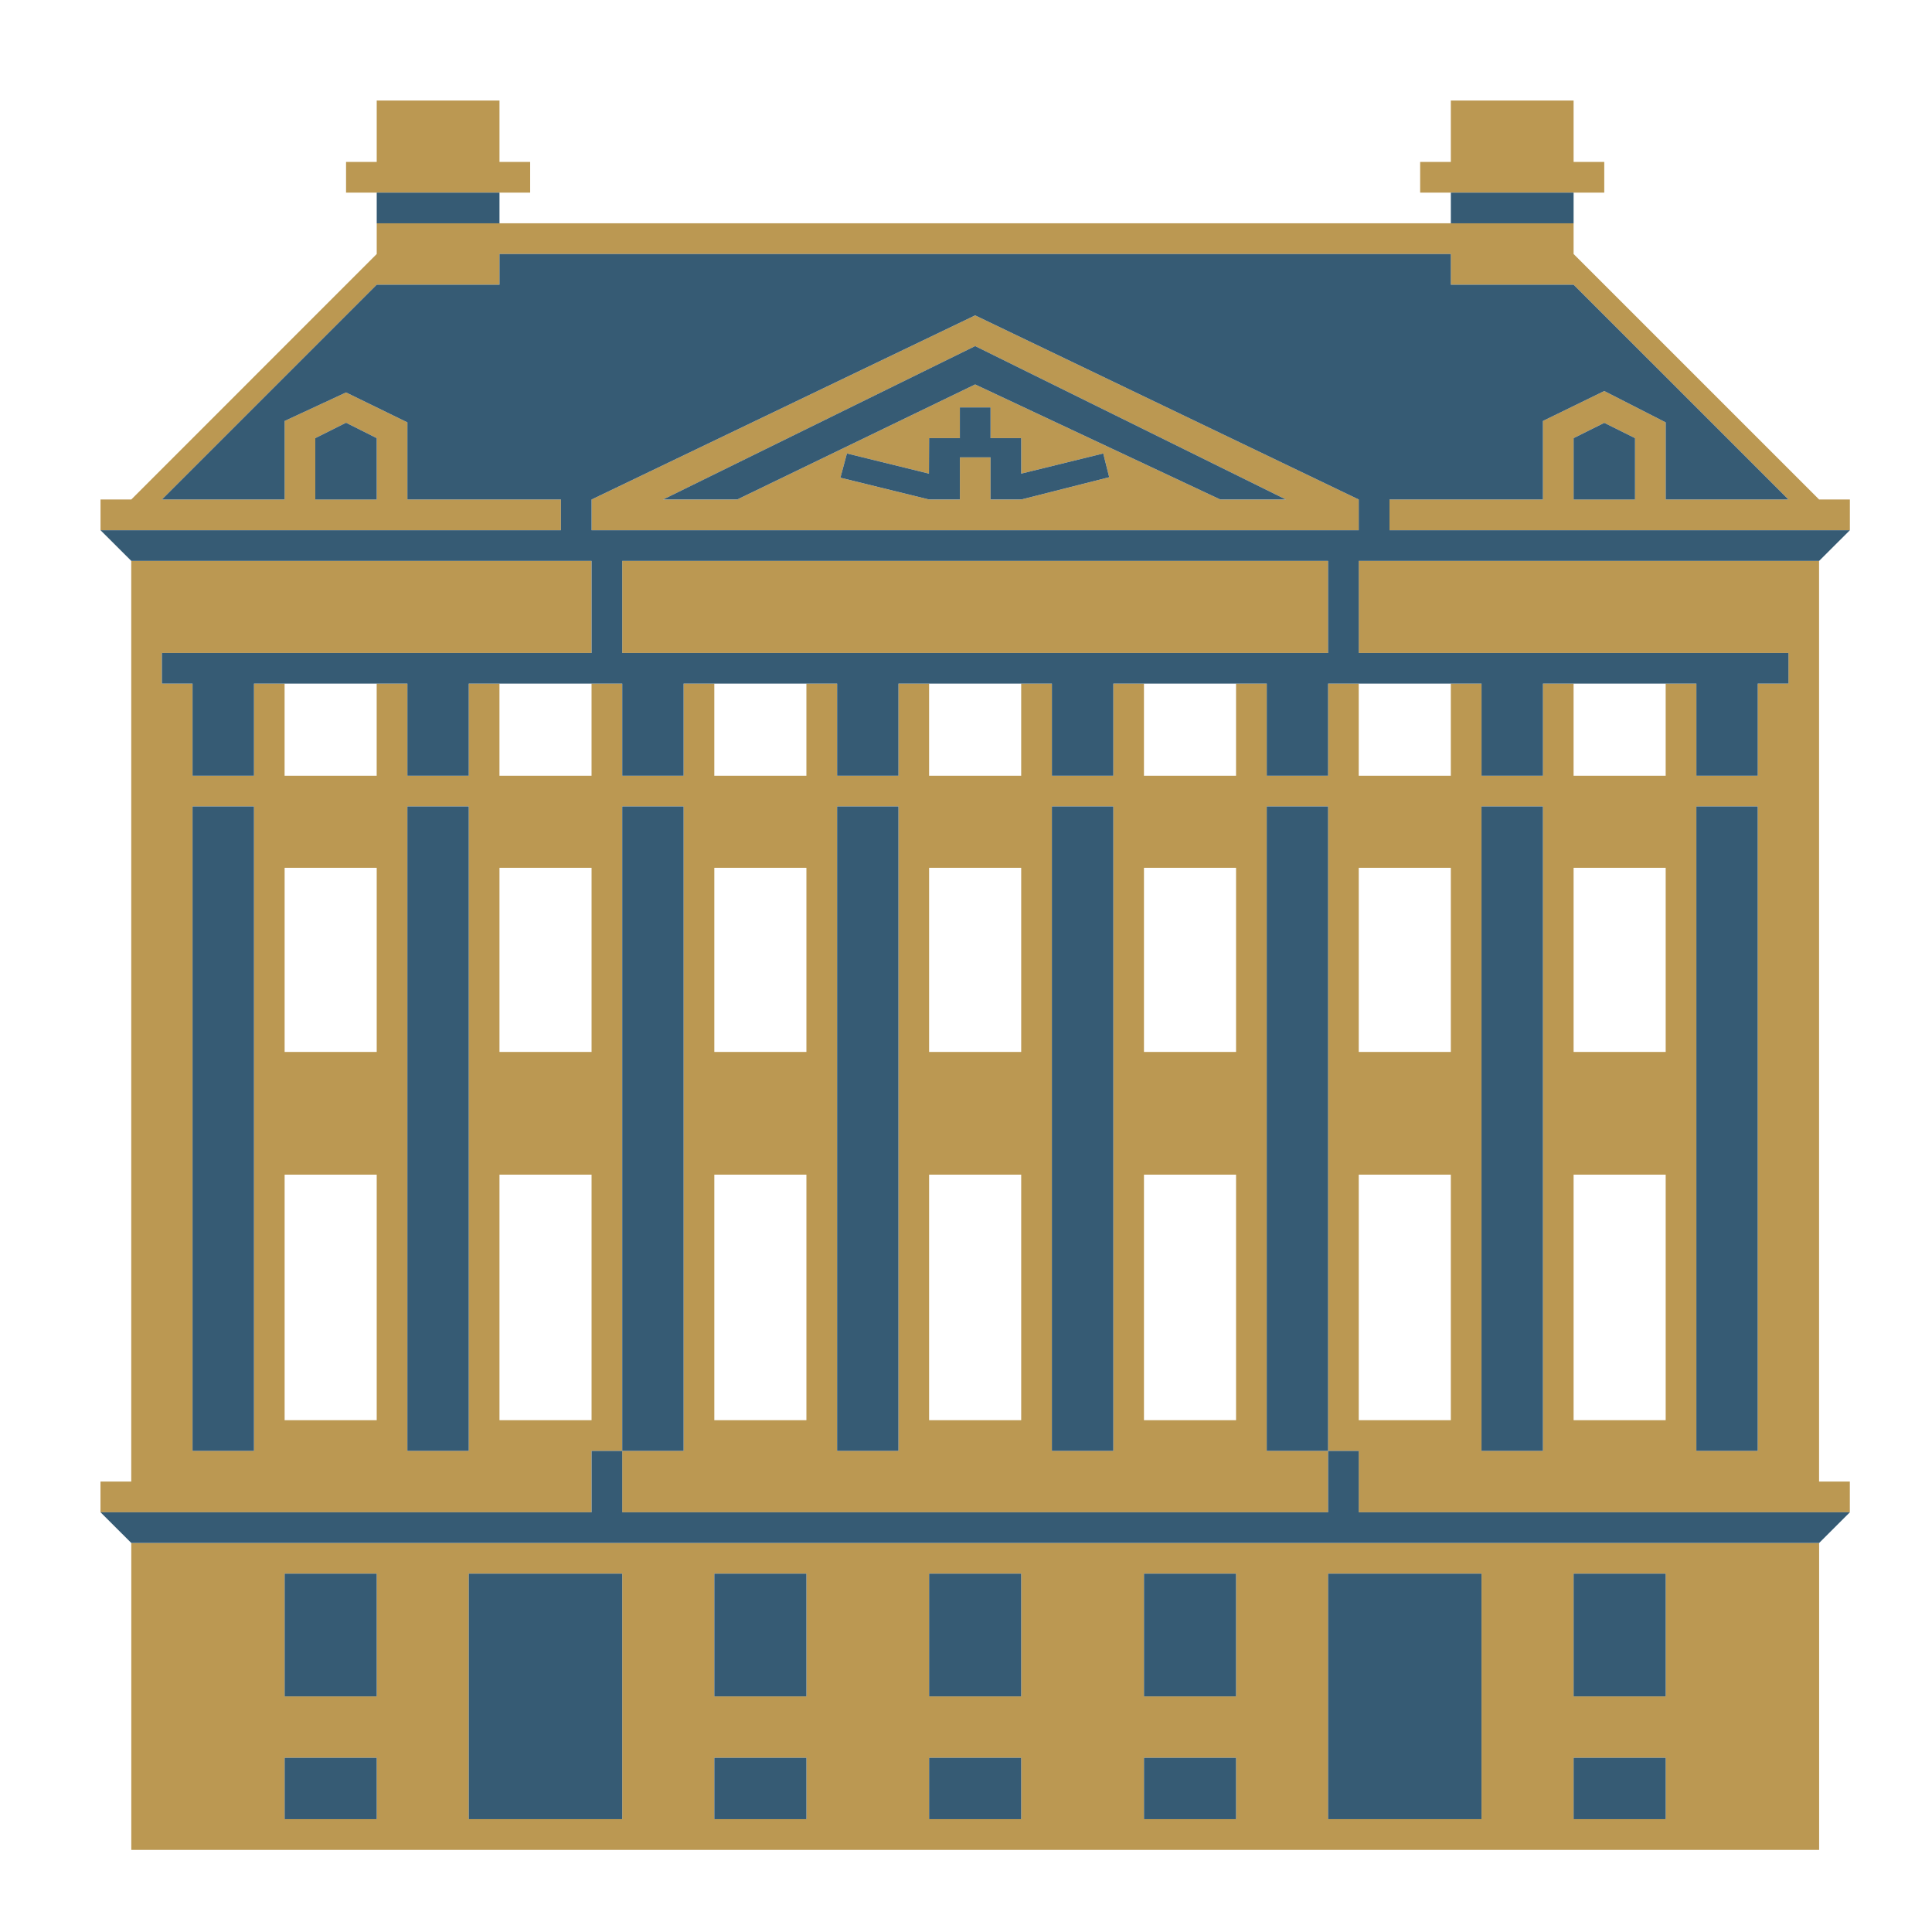 <?xml version="1.0" encoding="UTF-8" standalone="no"?>
<svg
   xmlns:svg="http://www.w3.org/2000/svg"
   xmlns="http://www.w3.org/2000/svg"
   version="1.1"
   viewBox="0 0 300 300">
  <g transform="translate(0,-752.362)">
    <path
       d="m 82.323,777.505 -4.762,0 0,-9.531 -19.064,0 0,9.531 -4.762,0 0,4.769 28.588,0 0,-4.769 z m 166.786,0 -4.762,0 0,-9.531 -19.062,0 0,9.531 -4.764,0 0,4.769 28.588,0 0,-4.769 z m 4.776,52.421 -9.538,0 0,-9.529 4.762,-2.376 4.776,2.376 0,9.529 z m -204.925,-9.529 4.776,-2.392 4.762,2.392 0,9.529 -9.538,0 0,-9.529 z m 233.513,9.529 -38.126,-38.121 0,-4.767 -185.85,0 0,4.767 -38.112,38.121 -4.776,0 0,4.769 71.487,0 0,-4.769 -23.837,0 0,-11.976 -9.524,-4.648 -9.538,4.427 0,12.197 -19.062,0 33.361,-33.357 19.064,0 0,-4.764 147.724,0 0,4.764 19.062,0 33.364,33.357 -19.064,0 0,-11.976 -9.538,-4.869 -9.524,4.648 0,12.197 -23.824,0 0,4.769 71.487,0 0,-4.769 -4.776,0 z m -9.538,147.731 -9.524,0 0,-100.075 9.524,0 0,100.075 z m -14.288,-61.951 -14.3,0 0,-28.592 14.3,0 0,28.592 z m 0,57.187 -14.3,0 0,-38.128 14.3,0 0,38.128 z m -19.062,4.764 -9.538,0 0,-100.075 9.538,0 0,100.075 z m -14.3,-61.951 -14.3,0 0,-28.592 14.3,0 0,28.592 z m 0,57.187 -14.3,0 0,-38.128 14.3,0 0,38.128 z m -33.35,-57.187 -14.3,0 0,-28.592 14.3,0 0,28.592 z m 0,57.187 -14.3,0 0,-38.128 14.3,0 0,38.128 z m -19.062,4.764 -9.538,0 0,-100.075 9.538,0 0,100.075 z m -14.302,-61.951 -14.3,0 0,-28.592 14.3,0 0,28.592 z m 0,57.187 -14.3,0 0,-38.128 14.3,0 0,38.128 z m -19.062,4.764 -9.524,0 0,-100.075 9.524,0 0,100.075 z m -14.288,-61.951 -14.3,0 0,-28.592 14.3,0 0,28.592 z m 0,57.187 -14.3,0 0,-38.128 14.3,0 0,38.128 z m -33.361,-57.187 -14.3,0 0,-28.592 14.3,0 0,28.592 z m 0,57.187 -14.3,0 0,-38.128 14.3,0 0,38.128 z m -19.075,4.764 -9.526,0 0,-100.075 9.526,0 0,100.075 z m -14.288,-61.951 -14.3,0 0,-28.592 14.3,0 0,28.592 z m 0,57.187 -14.3,0 0,-38.128 14.3,0 0,38.128 z m -19.062,4.764 -9.538,0 0,-100.075 9.538,0 0,100.075 z m 243.037,-138.198 -71.487,0 0,14.295 66.725,0 0,4.764 -4.776,0 0,14.3 -9.524,0 0,-14.3 -4.764,0 0,14.3 -14.3,0 0,-14.3 -4.762,0 0,14.3 -9.538,0 0,-14.3 -4.762,0 0,14.3 -14.3,0 0,-14.3 -4.762,0 0,14.3 -9.526,0 0,-14.3 -4.762,0 0,14.3 -14.3,0 0,-14.3 -4.762,0 0,14.3 -9.538,0 0,-14.3 -4.764,0 0,14.3 -14.3,0 0,-14.3 -4.762,0 0,14.3 -9.524,0 0,-14.3 -4.764,0 0,14.3 -14.3,0 0,-14.3 -4.776,0 0,14.3 -9.524,0 0,-14.3 -4.762,0 0,14.3 -14.3,0 0,-14.3 -4.776,0 0,14.3 -9.526,0 0,-14.3 -4.762,0 0,14.3 -14.3,0 0,-14.3 -4.762,0 0,14.3 -9.538,0 0,-14.3 -4.762,0 0,-4.764 66.725,0 0,-14.295 -71.475,0 0,142.962 -4.776,0 0,4.766 76.251,0 0,-9.531 4.762,0 0,-100.075 9.524,0 0,100.075 -9.524,0 0,9.531 109.601,0 0,-9.531 -9.526,0 0,-100.075 9.526,0 0,100.075 4.762,0 0,9.531 76.262,0 0,-4.766 -4.776,0 0,-142.962 z m -76.249,14.295 0,-14.295 -109.601,0 0,14.295 109.601,0 z M 44.197,1025.308 l 14.3,0 0,9.531 -14.3,0 0,-9.531 z m 0,-28.592 14.3,0 0,19.064 -14.3,0 0,-19.064 z m 28.588,0 23.837,0 0,38.123 -23.837,0 0,-38.123 z m 38.137,28.592 14.3,0 0,9.531 -14.3,0 0,-9.531 z m 0,-28.592 14.3,0 0,19.064 -14.3,0 0,-19.064 z m 33.35,28.592 14.3,0 0,9.531 -14.3,0 0,-9.531 z m 0,-28.592 14.3,0 0,19.064 -14.3,0 0,-19.064 z m 33.364,28.592 14.3,0 0,9.531 -14.3,0 0,-9.531 z m 0,-28.592 14.3,0 0,19.064 -14.3,0 0,-19.064 z m 28.588,0 23.824,0 0,38.123 -23.824,0 0,-38.123 z m 38.123,28.592 14.3,0 0,9.531 -14.3,0 0,-9.531 z m 0,-28.592 14.3,0 0,19.064 -14.3,0 0,-19.064 z m -223.961,42.892 262.087,0 0,-47.654 -262.087,0 0,47.654 z m 169.101,-209.682 -38.064,-17.868 -36.95,17.868 -11.513,0 48.463,-23.824 48.251,23.824 -10.187,0 z m -30.914,0 -4.762,0 0,-6.551 -4.762,0 0,6.551 -4.776,0 -13.773,-3.386 1.012,-3.762 12.737,3.131 0.025,-5.512 4.776,0 0,-4.767 4.762,0 0,4.767 4.762,0 0,5.512 12.739,-3.131 0.925,3.687 -13.664,3.461 z m 52.414,0 -59.564,-28.592 -59.561,28.592 0,4.769 119.125,0 0,-4.769"
       style="fill:#bb9852;fill-opacity:1;fill-rule:nonzero;stroke:none" />
    <path
       d="m 58.497,782.274 0,4.764 19.064,0 0,-4.764 -19.064,0 0,0"
       style="fill:#365B74;fill-opacity:1;fill-rule:nonzero;stroke:none" />
    <path
       d="m 225.285,782.274 0,4.764 19.062,0 0,-4.764 -19.062,0 0,0"
       style="fill:#365B74;fill-opacity:1;fill-rule:nonzero;stroke:none" />
    <path
       d="m 29.898,877.582 0,100.075 9.538,0 0,-100.075 -9.538,0 0,0"
       style="fill:#365B74;fill-opacity:1;fill-rule:nonzero;stroke:none" />
    <path
       d="m 63.259,877.582 0,100.075 9.526,0 0,-100.075 -9.526,0 0,0"
       style="fill:#365B74;fill-opacity:1;fill-rule:nonzero;stroke:none" />
    <path
       d="m 96.622,877.582 0,100.075 9.524,0 0,-100.075 -9.524,0 0,0"
       style="fill:#365B74;fill-opacity:1;fill-rule:nonzero;stroke:none" />
    <path
       d="m 129.986,877.582 0,100.075 9.524,0 0,-100.075 -9.524,0 0,0"
       style="fill:#365B74;fill-opacity:1;fill-rule:nonzero;stroke:none" />
    <path
       d="m 163.336,877.582 0,100.075 9.538,0 0,-100.075 -9.538,0 0,0"
       style="fill:#365B74;fill-opacity:1;fill-rule:nonzero;stroke:none" />
    <path
       d="m 196.697,877.582 0,100.075 9.526,0 0,-100.075 -9.526,0 0,0"
       style="fill:#365B74;fill-opacity:1;fill-rule:nonzero;stroke:none" />
    <path
       d="m 230.047,877.582 0,100.075 9.538,0 0,-100.075 -9.538,0 0,0"
       style="fill:#365B74;fill-opacity:1;fill-rule:nonzero;stroke:none" />
    <path
       d="m 263.41,877.582 0,100.075 9.524,0 0,-100.075 -9.524,0 0,0"
       style="fill:#365B74;fill-opacity:1;fill-rule:nonzero;stroke:none" />
    <path
       d="m 44.197,996.716 14.3,0 0,19.064 -14.3,0 0,-19.064"
       style="fill:#365B74;fill-opacity:1;fill-rule:nonzero;stroke:none" />
    <path
       d="m 44.197,1025.308 14.3,0 0,9.531 -14.3,0 0,-9.531"
       style="fill:#365B74;fill-opacity:1;fill-rule:nonzero;stroke:none" />
    <path
       d="m 110.922,996.716 14.3,0 0,19.064 -14.3,0 0,-19.064"
       style="fill:#365B74;fill-opacity:1;fill-rule:nonzero;stroke:none" />
    <path
       d="m 110.922,1025.308 14.3,0 0,9.531 -14.3,0 0,-9.531"
       style="fill:#365B74;fill-opacity:1;fill-rule:nonzero;stroke:none" />
    <path
       d="m 144.272,996.716 14.3,0 0,19.064 -14.3,0 0,-19.064"
       style="fill:#365B74;fill-opacity:1;fill-rule:nonzero;stroke:none" />
    <path
       d="m 144.272,1025.308 14.3,0 0,9.531 -14.3,0 0,-9.531"
       style="fill:#365B74;fill-opacity:1;fill-rule:nonzero;stroke:none" />
    <path
       d="m 177.635,996.716 14.3,0 0,19.064 -14.3,0 0,-19.064"
       style="fill:#365B74;fill-opacity:1;fill-rule:nonzero;stroke:none" />
    <path
       d="m 177.635,1025.308 14.3,0 0,9.531 -14.3,0 0,-9.531"
       style="fill:#365B74;fill-opacity:1;fill-rule:nonzero;stroke:none" />
    <path
       d="m 244.347,996.716 14.3,0 0,19.064 -14.3,0 0,-19.064"
       style="fill:#365B74;fill-opacity:1;fill-rule:nonzero;stroke:none" />
    <path
       d="m 244.347,1025.308 14.3,0 0,9.531 -14.3,0 0,-9.531"
       style="fill:#365B74;fill-opacity:1;fill-rule:nonzero;stroke:none" />
    <path
       d="m 72.785,996.716 23.837,0 0,38.123 -23.837,0 0,-38.123"
       style="fill:#365B74;fill-opacity:1;fill-rule:nonzero;stroke:none" />
    <path
       d="m 206.223,996.716 23.824,0 0,38.123 -23.824,0 0,-38.123"
       style="fill:#365B74;fill-opacity:1;fill-rule:nonzero;stroke:none" />
    <path
       d="m 282.472,991.954 4.776,-4.767 -76.262,0 0,-9.531 -4.762,0 0,9.531 -109.601,0 0,-9.531 -4.762,0 0,9.531 -76.251,0 4.776,4.767 262.087,0 0,0"
       style="fill:#365B74;fill-opacity:1;fill-rule:nonzero;stroke:none" />
    <path
       d="m 48.959,820.397 0,9.529 9.538,0 0,-9.529 -4.762,-2.392 -4.776,2.392 0,0"
       style="fill:#365B74;fill-opacity:1;fill-rule:nonzero;stroke:none" />
    <path
       d="m 244.347,820.397 0,9.529 9.538,0 0,-9.529 -4.776,-2.376 -4.762,2.376 0,0"
       style="fill:#365B74;fill-opacity:1;fill-rule:nonzero;stroke:none" />
    <path
       d="m 144.272,829.925 -13.773,-3.386 1.012,-3.762 12.737,3.131 0.025,-5.512 4.776,0 0,-4.767 4.762,0 0,4.767 4.762,0 0,5.512 12.739,-3.131 0.925,3.687 -13.664,3.461 -4.762,0 0,-6.551 -4.762,0 0,6.551 -4.776,0 0,0"
       style="fill:#365B74;fill-opacity:1;fill-rule:nonzero;stroke:none" />
    <path
       d="m 102.959,829.925 48.463,-23.824 48.251,23.824 -10.187,0 -38.064,-17.868 -36.95,17.868 -11.513,0 0,0"
       style="fill:#365B74;fill-opacity:1;fill-rule:nonzero;stroke:none" />
    <path
       d="m 96.622,853.753 0,-14.295 109.601,0 0,14.295 -109.601,0 z m -4.762,-23.828 59.561,-28.592 59.564,28.592 0,4.769 -119.125,0 0,-4.769 z m 190.612,9.533 4.776,-4.764 -71.487,0 0,-4.769 23.824,0 0,-12.197 9.524,-4.648 9.538,4.869 0,11.976 19.064,0 -33.364,-33.357 -19.062,0 0,-4.764 -147.724,0 0,4.764 -19.064,0 -33.361,33.357 19.062,0 0,-12.197 9.538,-4.427 9.524,4.648 0,11.976 23.837,0 0,4.769 -71.487,0 4.776,4.764 71.475,0 0,14.295 -66.725,0 0,4.764 4.762,0 0,14.3 9.538,0 0,-14.3 23.824,0 0,14.3 9.526,0 0,-14.3 23.837,0 0,14.3 9.524,0 0,-14.3 23.84,0 0,14.3 9.524,0 0,-14.3 23.826,0 0,14.3 9.538,0 0,-14.3 23.824,0 0,14.3 9.526,0 0,-14.3 23.824,0 0,14.3 9.538,0 0,-14.3 23.826,0 0,14.3 9.524,0 0,-14.3 4.776,0 0,-4.764 -66.725,0 0,-14.295 71.487,0"
       style="fill:#365B74;fill-opacity:1;fill-rule:nonzero;stroke:none" />
  </g>
</svg>
